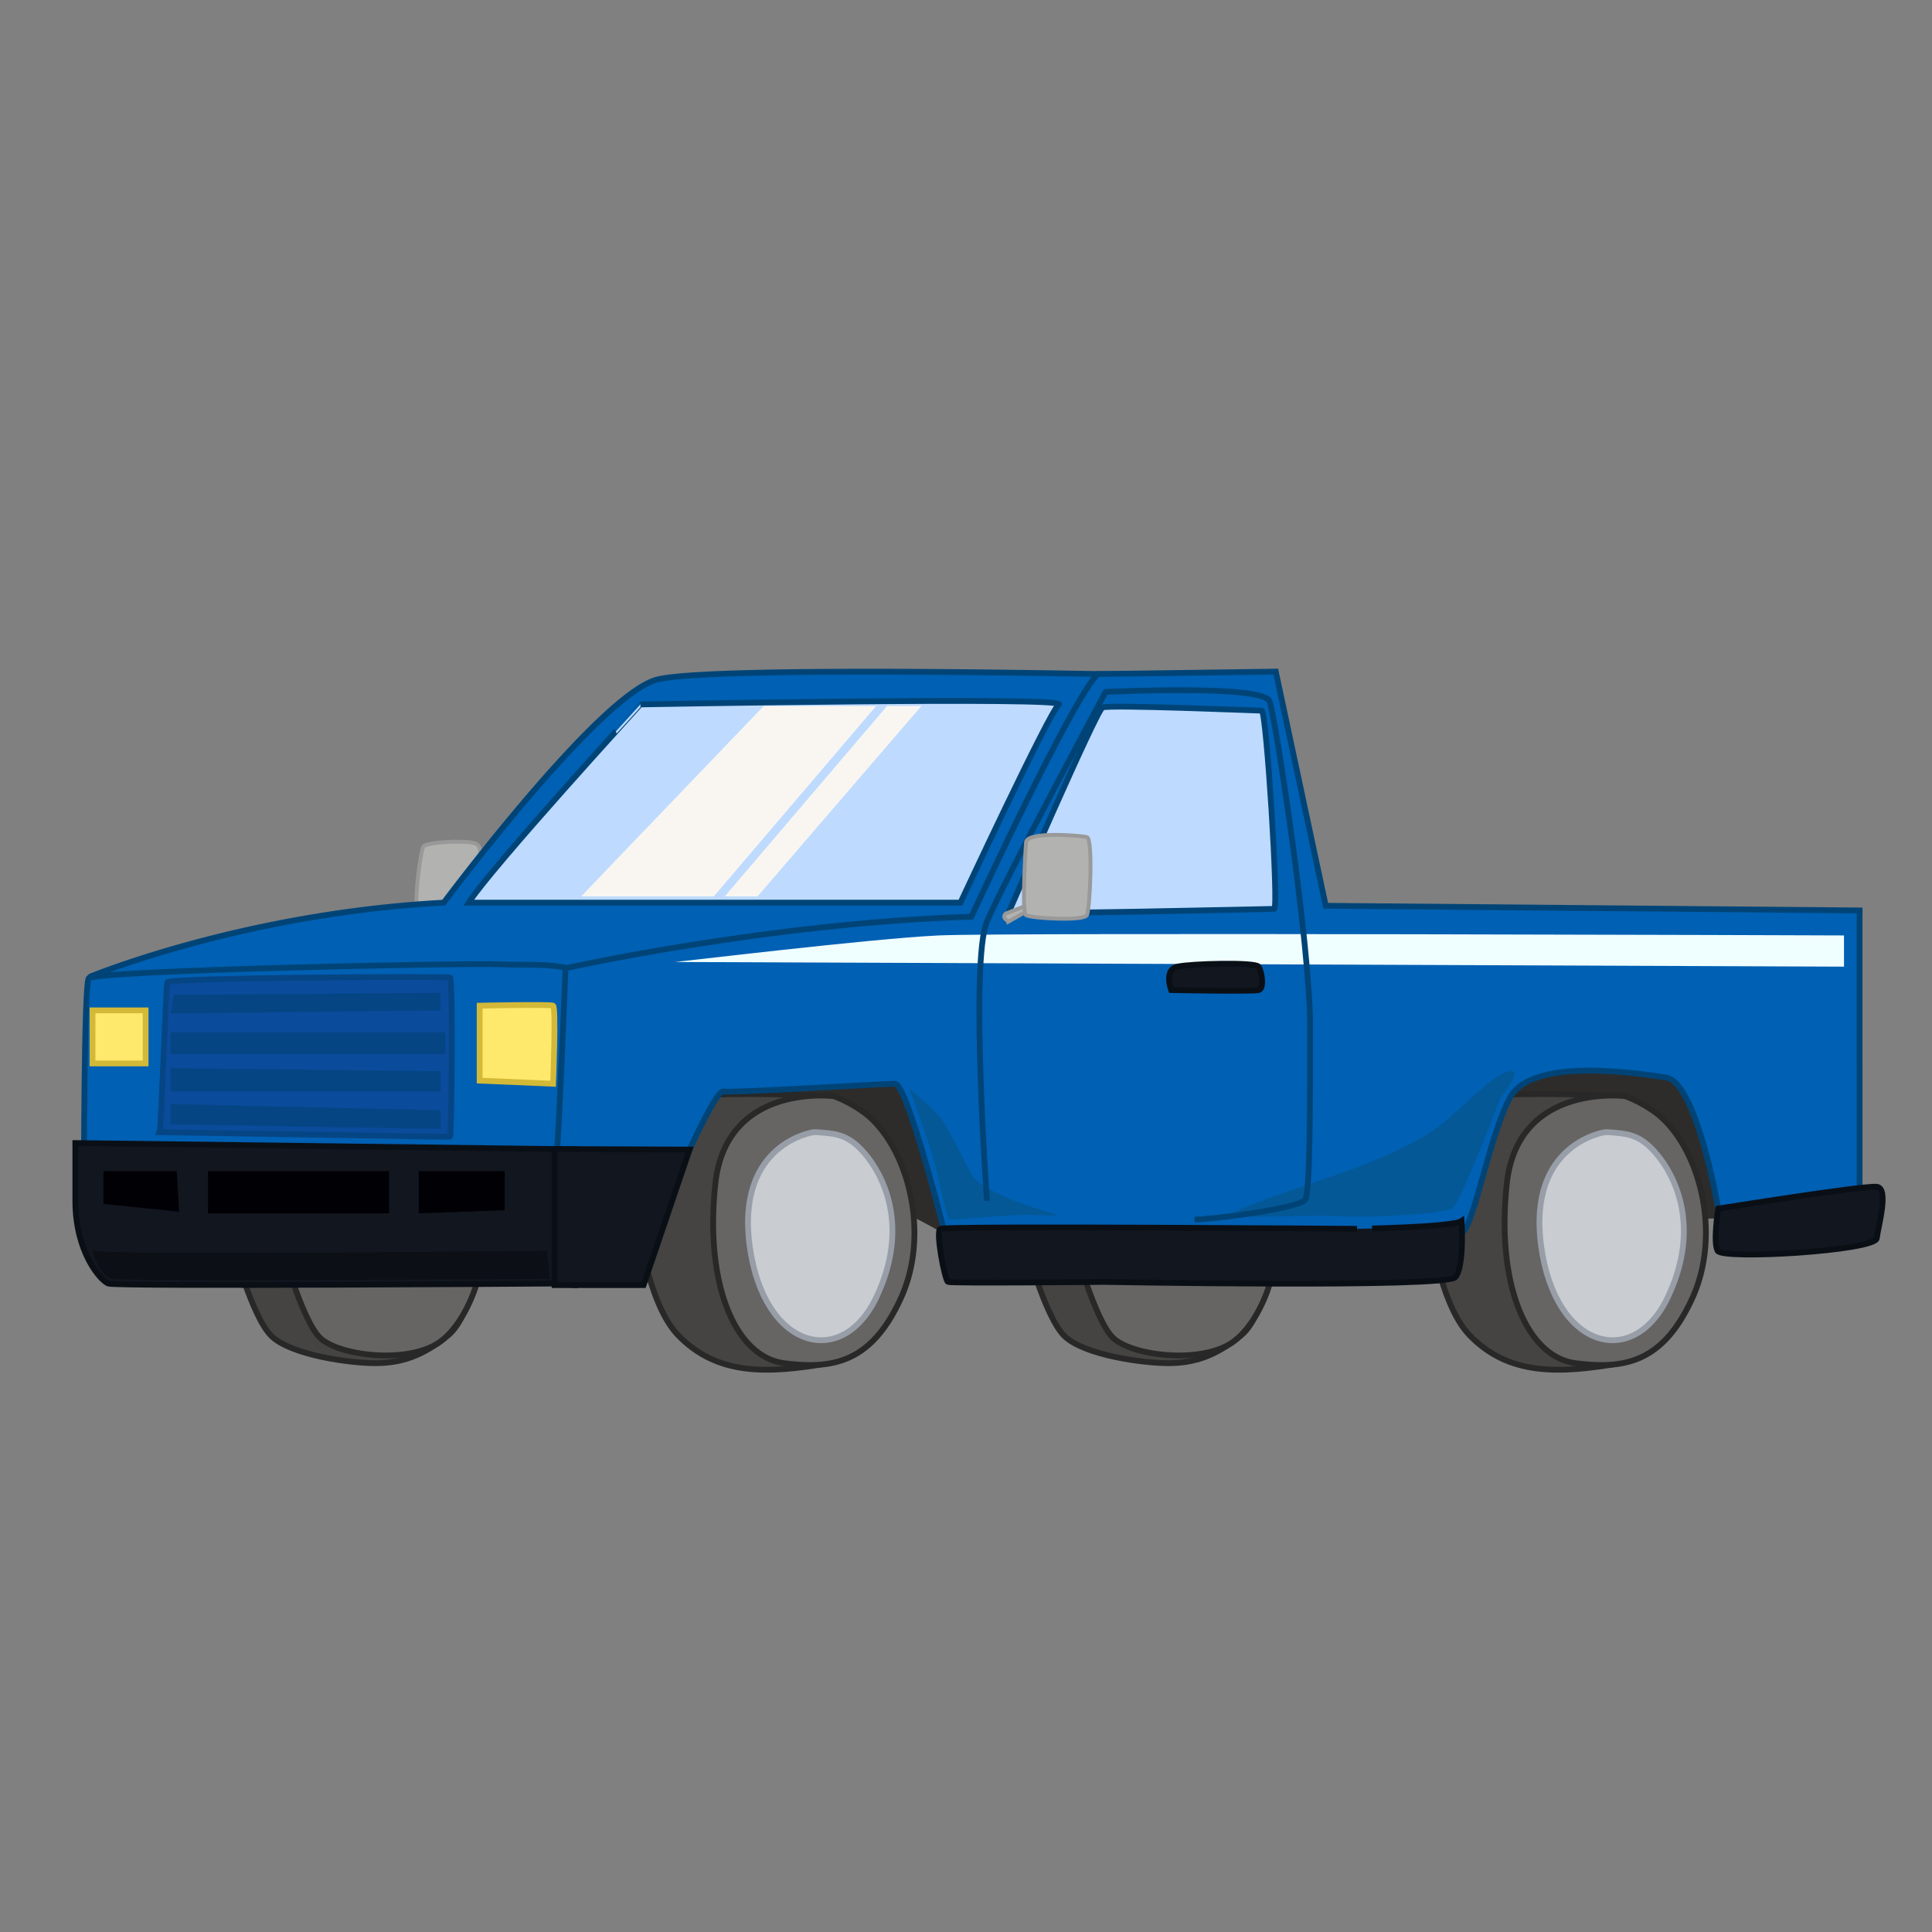 <svg xmlns="http://www.w3.org/2000/svg" viewBox="0 0 1000 1000"><rect x="0" y="0" width="1000" height="1000" fill="#808080" stroke="none"/><defs><style>.cls-1{fill:#2d2c2a;}.cls-2{fill:#454442;}.cls-2,.cls-3{stroke:#282828;}.cls-10,.cls-12,.cls-16,.cls-2,.cls-3,.cls-4,.cls-5,.cls-6,.cls-7,.cls-8{stroke-miterlimit:10;}.cls-10,.cls-12,.cls-16,.cls-2,.cls-3,.cls-4,.cls-6,.cls-7,.cls-8{stroke-width:3px;}.cls-3{fill:#666563;}.cls-4{fill:#c9ccd1;stroke:#989ea8;}.cls-5{fill:#b2b2b0;stroke:#999;stroke-width:2px;}.cls-6{fill:#0060b3;}.cls-12,.cls-16,.cls-6{stroke:#047;}.cls-7{fill:#0a4b9b;stroke:#064584;}.cls-8{fill:#ffe96d;stroke:#d3b937;}.cls-9{fill:#064584;}.cls-10{fill:#12161f;stroke:#0a0f16;}.cls-11{fill:#010005;}.cls-12{fill:#bedaff;}.cls-13{fill:#045896;}.cls-14{fill:#0c1016;}.cls-15{fill:#effeff;}.cls-16{fill:none;}.cls-17{fill:#f9f6f1;}</style></defs><title>pick-up</title><g id="Layer_2" data-name="Layer 2"><path class="cls-1" d="M895.46,630.43l-163.21,4.84L729,582s71.1-65.45,71.91-65.45,103.42,22.62,103.42,22.62Z"/><path class="cls-1" d="M493.9,641.74c-8.08-5.66-51.72-27.47-51.72-27.47L356.54,624l-38.79,12.12S356.54,538.32,363,533.47s140.59-1.62,140.59-1.62Z"/><path class="cls-2" d="M119.8,641.74s10.5,40.4,21,50.09,40.4,13.74,53.32,13.74,24.24-3.23,38-14.55,19.39-55.75,19.39-55.75l-124-2.36Z"/><path class="cls-3" d="M144.85,641.74s11.31,42,21,50.9,42.56,13.11,59.66,3.33,28.41-44.54,22.76-58.27-80,4-80,4Z"/><path class="cls-2" d="M530.25,641.74s10.51,40.4,21,50.09,40.4,13.74,53.33,13.74,24.24-3.23,38-14.55S662,635.27,662,635.27l-124-2.36Z"/><path class="cls-3" d="M555.3,641.74s11.31,42,21,50.9S618.87,705.75,636,696s28.41-44.54,22.75-58.27-80,4-80,4Z"/><path class="cls-2" d="M326.46,604.76S330.68,670,350.88,691s46.06,20.2,78.38,14.55,12.12-113.12,12.12-113.12L429.26,567.4s-84-4.85-98.58,5.66S326.46,604.76,326.46,604.76Z"/><path class="cls-3" d="M431.68,567.4s-55.75-7.27-61.41,45.25,10.51,89.69,35.56,92.92,45.24,0,60.59-33.94,3.24-78.37-18.58-95.34A67,67,0,0,0,431.68,567.4Z"/><path class="cls-4" d="M421.18,586s-40.4,5.65-33.13,59,47.67,63.83,65.45,26.66,3.23-63.83-5.66-74.33-15.35-10.51-25-11.31Z"/><path class="cls-2" d="M736.11,604.76S740.33,670,760.53,691s46.06,20.2,78.38,14.55S851,592.45,851,592.45L838.91,567.4s-84-4.85-98.58,5.66S736.11,604.76,736.11,604.76Z"/><path class="cls-3" d="M841.33,567.4s-55.75-7.27-61.41,45.25,10.51,89.69,35.55,92.92,45.25,0,60.6-33.94,3.23-78.37-18.58-95.34A67,67,0,0,0,841.33,567.4Z"/><path class="cls-4" d="M830.83,586s-40.4,5.65-33.13,59,47.67,63.83,65.44,26.66,3.24-63.83-5.65-74.33-15.35-10.51-25-11.31Z"/><path class="cls-5" d="M248.27,445.59c0-2.62,1.61-7.46-2.43-9.08s-25-.81-26.66,1.62-5.66,33.93-2.42,33.93,19.39-3.23,19.39-3.23Z"/><path class="cls-6" d="M47,505.38c11.47-4.57,86.16-33,182.69-38.17,0,0,80.8-108.27,110.7-115.54s246.43-2.42,246.43-2.42l-36.36,80L524.6,481.76,366.23,514.08l-88.87-4.85L114.14,524.58,47.06,506.43A.55.55,0,0,1,47,505.38Z"/><path class="cls-6" d="M43.44,613.86c0-.81,0-103.42,2.43-107.46s193.11-8.08,213.31-7.27,40-2,47.26,10.91S298,638.91,298,638.91L43.44,624.37Z"/><path class="cls-7" d="M82.63,586c.81-1.62,3.23-75.15,4-77.57S231.3,505.19,232.92,506s.8,82.41,0,82.41S82.63,586,82.63,586Z"/><path class="cls-8" d="M248.27,520.54v38.78l38,1.62s1.62-39.59,0-40.4S248.27,520.54,248.27,520.54Z"/><rect class="cls-8" x="47.89" y="522.96" width="27.47" height="27.47"/><path class="cls-9" d="M89.9,514.88c8.89,0,138-1,138-1l.2,9.08L88.29,524.58Z"/><rect class="cls-9" x="88.29" y="534.28" width="142.21" height="11.31"/><polygon class="cls-9" points="88.29 552.86 88.29 564.98 228.07 564.98 228.07 554.48 88.29 552.86"/><polygon class="cls-9" points="88.29 571.44 88.29 581.95 228.07 584.37 228.07 574.67 88.29 571.44"/><path class="cls-6" d="M287.05,609.42c1.62-2.43,5.66-108.27,5.66-108.27s105-23.43,210.07-26.67c0,0,52.58-113.85,65.48-125.6l92.08-1.25,25.86,121.2,276.33,2.42V620.73L889.81,628s-11.31-67.87-27.47-70.29-69.49-10.51-80.8,10.5-19.39,71.1-25.86,70.3-266.63,0-266.63,0-19.39-77.57-25.86-77.57-84,4.85-88.88,4-30.7,59.79-30.7,59.79Z"/><path class="cls-10" d="M287.05,664.36S60,666,56,664.36,39,648.2,39,621.54v-29.9l258.56,3.23v70.3Z"/><polygon class="cls-10" points="356.93 595.02 287.05 594.74 287.05 665.17 333.11 665.17 356.93 595.02"/><polygon class="cls-11" points="107.68 606.19 107.68 628.04 201.41 628 201.41 606.19 107.68 606.19"/><polygon class="cls-11" points="216.76 606.19 216.76 628 261.2 626.39 261.2 606.19 216.76 606.19"/><polygon class="cls-11" points="91.52 606.19 92.67 627.18 53.54 623.15 53.54 606.19 91.52 606.19"/><path class="cls-12" d="M242.61,467.21H497.13s46-98.57,50.9-102.61-216.54,0-216.54,0S253.92,449.44,242.61,467.21Z"/><path class="cls-10" d="M889.38,625.57s-2.8,17-.38,21.82,81.61,0,82.41-6.46,6.47-25.86,0-26.66S889.38,625.57,889.38,625.57Z"/><path class="cls-10" d="M756.49,632s1.62,23.43-3.23,29.09-181.8,2.42-181.8,2.42-79.18.81-80.8,0-6.46-25.85-4-27.47,215.74,0,215.74,0S751.64,635.27,756.49,632Z"/><path class="cls-13" d="M776.69,568.21s-21,54.94-25.05,57.37-39.59,4.85-56.56,4-50.09.81-57.36,0,26.66-12.12,52.52-21S734.68,590.83,746,582s25.85-25.05,34.74-27.48S776.69,568.21,776.69,568.21Z"/><path class="cls-13" d="M470.46,563.36c.81,1.62,8.08,21,12.12,34.75s7.28,33.12,8.89,33.12,31.51-2.42,38.78-2.42,19.4.81,17,0-38.78-10.5-44.44-21-11.31-22.62-15.35-28.28S470.46,563.36,470.46,563.36Z"/><path class="cls-14" d="M47.89,647.39s3.23,12.93,10.5,14.55,226.24,0,226.24,0L283,647.39S59.2,649.82,47.89,647.39Z"/><path class="cls-12" d="M522.18,472.06c.36-.72,45.24-104.23,48.47-105.85s80,1.62,82.42,1.62,8.89,102.61,6.46,102.61S521.37,473.68,522.18,472.06Z"/><path class="cls-15" d="M349.27,497.92c1.61,0,101.8-12.12,136.55-13.74s468.63,0,468.63,0v16.16Z"/><path class="cls-10" d="M606.21,512.46s-4-10.5,3.23-12.12,40.4-2.42,42,0,3.23,11.31,0,12.12S606.21,512.46,606.21,512.46Z"/><path class="cls-16" d="M510.86,621.54s-8.88-123.62,0-144.63,61.41-118.78,61.41-118.78,81.61-4,84.84,4.85,21,126.86,21,168.06,0,84.84-2.43,89.69-49.28,10.5-57.36,10.5"/><path class="cls-5" d="M520.56,472.87l14.54-5.66v2.43l-12.92,7.27S518.14,475.29,520.56,472.87Z"/><path class="cls-5" d="M531.07,436.12s-2.43,35.94,0,37.56,29.9,3.23,31.51,0,3.24-39.59,0-40.4S531.08,430.08,531.07,436.12Z"/><polygon class="cls-17" points="395.32 365.41 300.79 463.98 369.47 463.98 453.5 365.41 395.32 365.41"/><polygon class="cls-17" points="459.15 365.41 375.12 463.98 392.09 463.98 476.93 365.41 459.15 365.41"/></g></svg>